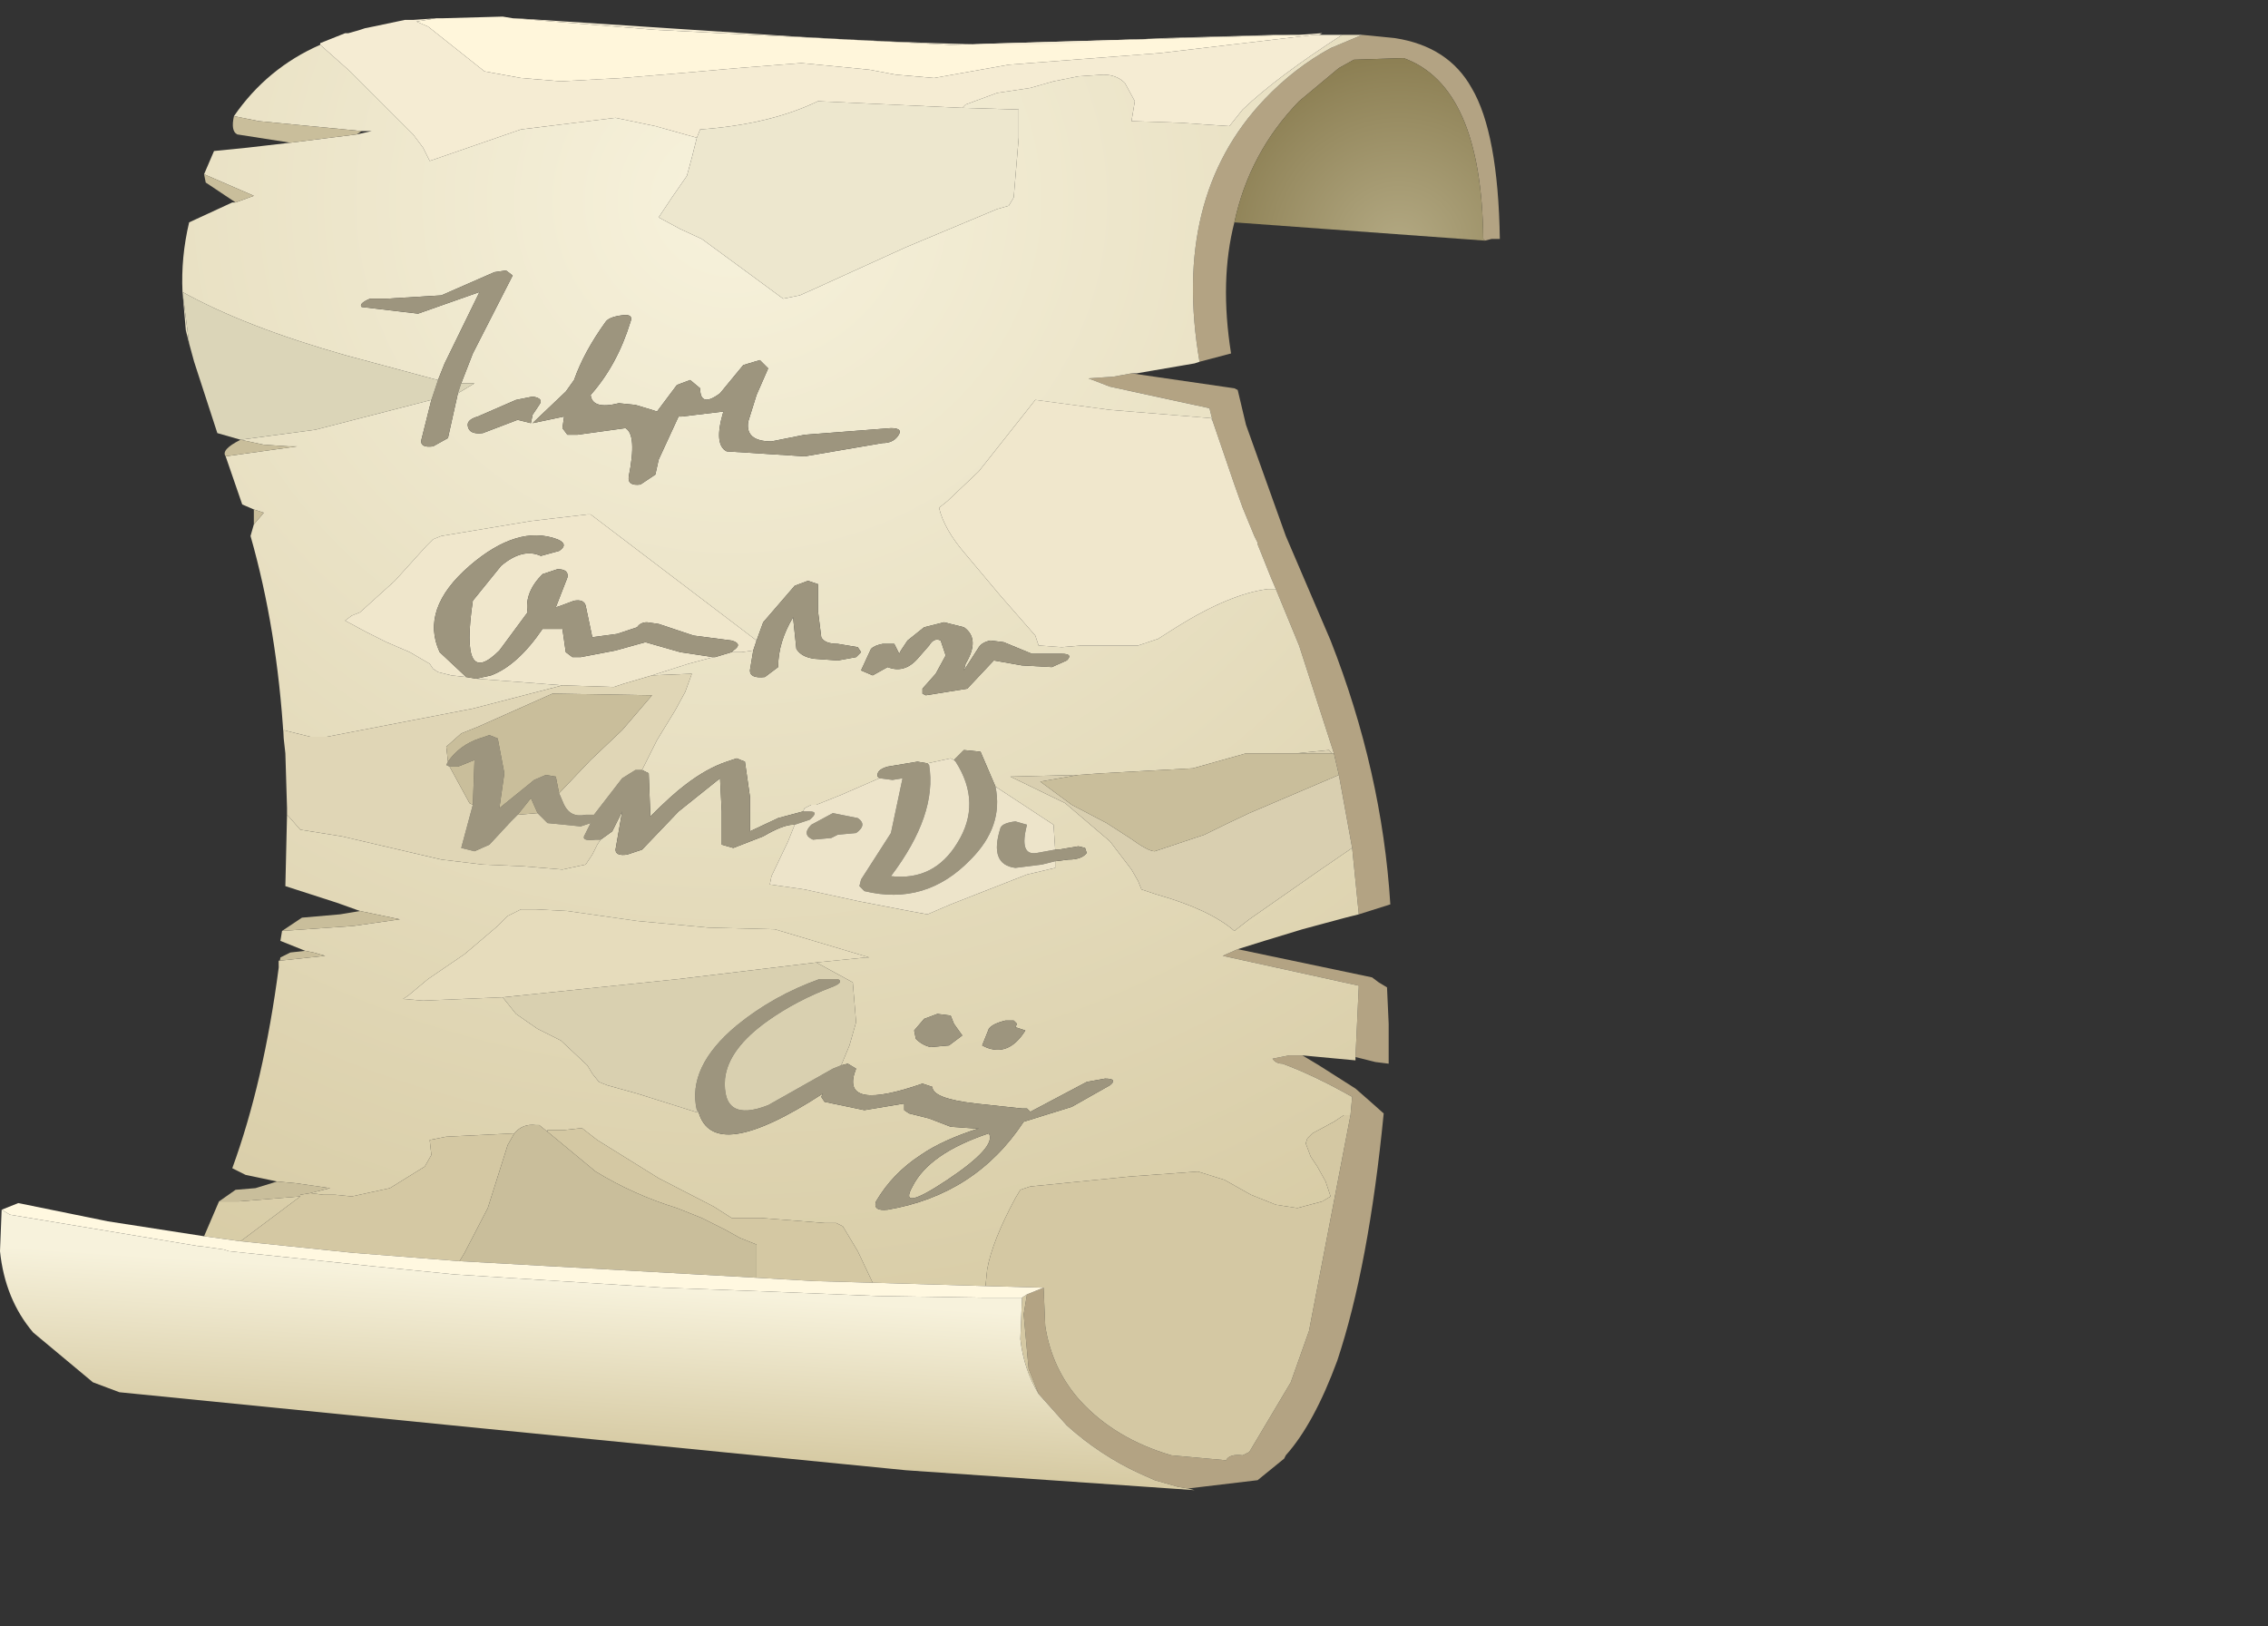 <?xml version="1.0" encoding="UTF-8" standalone="no"?>
<svg xmlns:xlink="http://www.w3.org/1999/xlink" height="49.0px" width="68.35px" xmlns="http://www.w3.org/2000/svg">
  <rect width="100%" height="100%" fill="#333333" stroke="none"/>
  <g transform="matrix(1.0, 0.0, 0.0, 1.0, 0.0, 0.0)">
    <use height="44.4" transform="matrix(1.0, 0.0, 0.0, 1.0, 0.0, 0.5)" width="45.2" xlink:href="#shape0"/>
  </g>
  <defs>
    <g id="shape0" transform="matrix(1.0, 0.0, 0.0, 1.0, 0.0, -0.5)">
      <path d="M44.75 7.25 L44.7 7.2 Q44.65 2.6 42.3 1.75 L40.8 1.8 40.35 2.05 39.15 3.05 Q37.65 4.6 37.2 6.7 36.75 8.45 37.1 10.65 L36.15 10.9 Q35.3 5.95 38.1 3.0 39.0 2.05 40.1 1.45 L41.05 1.05 42.05 1.15 Q43.65 1.4 44.35 2.65 45.15 4.0 45.2 7.2 L44.95 7.2 44.75 7.25 M40.7 33.6 L40.75 33.05 Q39.6 32.4 38.65 32.05 38.45 32.05 38.35 31.9 L38.85 31.8 39.25 31.8 39.75 32.1 40.85 32.8 41.25 33.15 41.7 33.55 Q41.25 38.15 40.3 41.0 39.6 42.9 38.75 43.85 L38.7 43.95 37.9 44.6 35.8 44.85 35.5 44.8 34.8 44.6 34.35 44.4 Q33.15 43.85 32.15 42.95 L31.3 42.0 31.0 41.25 30.85 39.6 30.95 39.0 31.45 38.8 31.5 39.95 Q31.7 41.25 32.55 42.2 33.6 43.35 35.3 43.85 L36.95 44.0 Q37.05 43.8 37.45 43.85 L37.65 43.75 38.9 41.65 39.45 40.1 40.7 33.6 M40.85 31.85 L40.95 29.7 36.85 28.8 37.3 28.6 41.35 29.45 41.55 29.6 41.8 29.75 41.85 30.85 41.85 32.05 41.45 32.0 40.85 31.85 M40.95 27.55 L40.75 25.55 40.35 23.35 40.2 22.7 39.15 19.45 38.45 17.75 38.3 17.4 37.9 16.4 37.9 16.35 37.8 16.15 37.45 15.3 37.2 14.6 36.55 12.7 36.45 12.3 33.45 11.65 32.8 11.4 33.55 11.35 34.1 11.25 37.2 11.7 37.3 11.75 37.55 12.8 38.75 16.15 40.1 19.3 Q41.65 23.25 41.9 27.25 L40.95 27.55" fill="#b3a383" fill-rule="evenodd" stroke="none"/>
      <path d="M37.2 6.7 Q37.65 4.6 39.15 3.05 L40.35 2.05 40.8 1.8 42.3 1.75 Q44.65 2.6 44.7 7.2 L44.75 7.25 37.2 6.7" fill="url(#gradient0)" fill-rule="evenodd" stroke="none"/>
      <path d="M41.05 1.05 L40.1 1.45 Q39.0 2.05 38.1 3.0 35.3 5.95 36.15 10.9 L36.0 10.95 34.25 11.25 34.1 11.25 33.55 11.35 32.8 11.4 33.45 11.65 36.45 12.3 36.55 12.7 36.5 12.6 33.45 12.35 31.2 12.05 29.5 14.2 28.55 15.1 28.3 15.3 Q28.45 15.95 29.1 16.7 L30.15 17.95 31.2 19.15 31.3 19.45 32.0 19.5 32.6 19.45 34.3 19.45 34.9 19.25 35.45 18.9 Q37.05 17.9 38.2 17.75 L38.45 17.75 39.15 19.45 40.2 22.7 40.15 22.7 40.05 22.6 39.05 22.7 37.55 22.7 35.95 23.15 33.2 23.3 32.5 23.35 30.45 23.4 32.1 24.2 33.45 25.35 34.1 26.2 34.3 26.55 34.4 26.8 34.85 26.95 Q36.45 27.4 37.2 28.05 L37.65 27.7 39.8 26.2 40.75 25.55 40.95 27.55 40.55 27.65 39.25 28.0 38.1 28.35 37.3 28.6 36.85 28.8 40.95 29.7 40.85 31.85 40.85 31.95 39.25 31.8 38.85 31.8 38.35 31.9 Q38.45 32.05 38.65 32.05 39.6 32.4 40.75 33.05 L40.7 33.6 40.5 33.6 40.2 33.8 39.55 34.15 39.4 34.3 39.35 34.45 39.5 34.85 39.7 35.15 39.95 35.6 40.1 36.05 39.85 36.2 39.1 36.4 38.45 36.3 37.7 36.0 36.9 35.55 36.1 35.3 34.05 35.45 31.05 35.75 30.75 35.85 30.6 36.1 Q29.9 37.4 29.75 38.25 L29.7 38.75 26.3 38.65 25.85 37.7 25.4 36.95 25.2 36.85 24.85 36.85 22.95 36.7 22.55 36.7 22.05 36.7 21.5 36.35 19.85 35.5 18.0 34.35 17.55 34.0 17.45 34.0 17.0 34.05 16.5 34.05 16.5 34.1 16.25 33.9 16.15 33.9 Q15.75 33.85 15.5 34.15 L13.45 34.25 12.95 34.35 13.0 34.8 12.8 35.15 11.75 35.8 10.6 36.05 10.1 36.0 9.75 36.0 9.35 35.95 9.95 35.8 8.9 35.65 8.35 35.6 7.4 35.4 7.0 35.2 Q7.95 32.6 8.4 29.15 L8.4 28.95 9.8 28.8 9.45 28.7 9.2 28.65 8.45 28.35 8.5 28.05 10.65 27.9 12.05 27.7 10.85 27.45 10.15 27.2 8.6 26.7 8.65 24.55 8.7 24.6 9.05 25.0 10.3 25.2 13.3 25.9 14.55 26.05 15.75 26.1 16.95 26.2 17.65 26.05 17.85 25.75 18.0 25.45 18.1 25.3 18.45 25.05 18.75 24.45 18.55 25.6 Q18.55 25.8 18.9 25.75 L19.35 25.6 20.45 24.45 21.7 23.45 21.75 24.45 21.75 25.45 22.1 25.55 23.0 25.2 Q23.6 24.85 23.9 24.85 L23.95 24.85 23.75 25.35 23.25 26.4 23.2 26.65 24.25 26.8 25.85 27.15 27.4 27.45 27.95 27.55 28.65 27.25 30.95 26.35 31.8 26.15 31.8 25.95 32.2 25.9 Q32.6 25.9 32.75 25.7 L32.7 25.55 32.5 25.5 31.9 25.6 31.8 25.6 31.75 24.85 30.0 23.7 29.55 22.65 29.05 22.6 28.75 22.9 28.65 22.85 27.95 23.0 27.65 22.95 26.75 23.1 Q26.4 23.2 26.45 23.4 L26.5 23.45 25.35 23.95 24.6 24.25 24.45 24.25 24.25 24.35 24.2 24.45 23.45 24.65 22.6 25.05 22.6 24.0 22.45 22.95 22.2 22.85 21.9 22.95 Q21.3 23.15 20.65 23.65 20.25 23.95 19.6 24.6 L19.55 23.3 19.35 23.2 19.8 22.3 20.35 21.4 20.65 20.85 20.85 20.3 19.65 20.35 20.75 20.0 21.5 19.8 21.55 19.8 22.05 19.65 22.35 19.65 22.7 19.6 22.6 20.2 Q22.6 20.45 23.05 20.4 L23.45 20.1 Q23.45 19.35 23.9 18.6 L24.0 19.55 Q24.15 19.8 24.55 19.85 L25.25 19.9 25.8 19.8 25.95 19.65 25.85 19.5 25.25 19.4 Q24.85 19.4 24.75 19.2 L24.65 18.4 24.65 17.6 24.35 17.5 23.95 17.65 23.0 18.75 22.8 19.3 17.8 15.5 17.7 15.5 16.0 15.7 13.3 16.15 13.05 16.25 12.85 16.45 11.9 17.5 10.85 18.45 10.6 18.55 10.4 18.7 11.05 19.05 11.65 19.35 12.35 19.65 12.95 20.0 13.05 20.15 13.2 20.25 13.6 20.35 14.05 20.4 14.35 20.45 16.95 20.65 15.6 21.0 14.25 21.35 9.85 22.2 9.6 22.2 9.35 22.2 8.55 22.0 8.55 22.25 Q8.35 18.95 7.55 16.15 L7.65 15.8 7.95 15.45 7.65 15.35 7.3 15.2 6.8 13.75 8.95 13.45 8.7 13.45 7.95 13.4 7.25 13.25 9.5 12.95 13.0 12.05 12.7 13.25 Q12.65 13.5 13.05 13.45 L13.5 13.2 13.8 11.85 14.3 11.55 13.9 11.55 14.25 10.65 15.45 8.3 15.25 8.15 14.9 8.2 13.3 8.9 11.65 9.0 11.15 9.0 Q10.8 9.15 10.9 9.25 L12.6 9.45 14.45 8.8 13.4 10.95 13.2 11.45 13.0 11.4 10.4 10.7 Q7.4 9.85 5.5 8.8 5.45 7.75 5.7 6.7 L7.0 6.1 7.1 6.1 7.65 5.9 6.15 5.25 6.45 4.55 7.45 4.45 8.75 4.3 10.75 4.05 11.2 3.95 10.9 3.95 7.8 3.65 7.05 3.5 Q8.05 2.05 9.65 1.35 L10.55 2.15 12.45 4.05 12.75 4.45 12.95 4.85 15.7 3.9 18.55 3.55 19.75 3.8 21.0 4.15 20.85 4.75 20.7 5.3 20.25 5.95 19.85 6.55 20.5 6.9 21.15 7.2 22.65 8.3 23.6 9.0 24.1 8.9 24.55 8.7 27.3 7.45 30.05 6.3 30.4 6.2 30.55 5.95 30.7 4.15 30.7 3.3 29.0 3.25 29.1 3.15 30.05 2.8 31.05 2.65 31.75 2.45 32.5 2.3 33.25 2.25 Q33.65 2.25 33.9 2.5 L34.2 3.05 34.1 3.65 35.6 3.7 36.3 3.75 37.05 3.8 37.45 3.3 Q38.5 2.3 40.45 1.05 L39.75 1.05 40.85 1.05 40.9 1.05 41.05 1.05 M21.7 11.85 Q21.1 12.3 21.1 11.7 L20.8 11.45 20.4 11.6 19.8 12.4 19.65 12.35 19.15 12.2 18.65 12.15 Q17.85 12.35 17.8 11.9 18.6 11.0 19.0 9.7 19.1 9.45 18.75 9.5 18.35 9.55 18.25 9.7 17.6 10.6 17.3 11.45 L17.05 11.8 16.05 12.75 17.0 12.55 16.95 12.9 17.1 13.1 17.4 13.1 18.85 12.9 Q19.2 13.1 18.95 14.35 18.9 14.65 19.3 14.6 L19.75 14.3 19.85 13.85 20.45 12.55 20.55 12.55 21.8 12.4 Q21.5 13.4 21.9 13.6 L24.25 13.75 26.6 13.35 Q26.9 13.35 27.05 13.15 27.25 12.9 26.85 12.9 L24.25 13.1 23.25 13.3 Q22.45 13.3 22.55 12.7 L22.8 11.9 23.15 11.1 22.9 10.85 22.4 11.0 21.7 11.85 M29.5 19.5 L29.05 20.2 29.1 20.0 Q29.55 19.25 29.05 18.9 L28.45 18.75 27.85 18.9 27.35 19.3 27.15 19.6 27.1 19.7 26.95 19.4 26.6 19.4 Q26.35 19.45 26.25 19.55 L25.95 20.2 26.3 20.35 26.75 20.1 Q27.25 20.3 27.65 19.85 L28.0 19.45 Q28.15 19.2 28.35 19.3 L28.5 19.75 28.2 20.3 27.8 20.75 27.8 20.9 27.9 20.95 29.15 20.75 29.95 19.9 30.8 20.05 31.7 20.1 32.15 19.9 Q32.35 19.7 32.0 19.7 L31.1 19.7 30.25 19.35 29.85 19.3 Q29.6 19.35 29.5 19.5 M15.55 12.05 L14.4 12.55 Q14.05 12.65 14.1 12.85 14.15 13.1 14.55 13.05 L15.6 12.65 16.0 12.75 16.05 12.5 16.25 12.2 Q16.4 12.0 16.05 11.95 L15.55 12.05 M5.7 10.35 L5.6 9.95 5.5 8.8 5.7 10.35 M24.6 29.0 L26.1 28.85 26.2 28.85 23.35 28.0 21.35 27.95 19.2 27.75 17.1 27.45 16.15 27.4 15.9 27.4 15.7 27.4 15.3 27.6 15.0 27.9 14.0 28.75 12.9 29.5 12.3 30.0 12.15 30.1 12.75 30.15 15.15 30.05 15.55 30.55 16.2 31.0 16.9 31.35 17.7 32.1 17.85 32.35 18.05 32.6 18.3 32.7 19.2 32.95 20.95 33.5 21.05 33.5 Q21.5 35.1 24.8 32.95 L24.75 33.05 24.85 33.2 26.05 33.45 27.25 33.25 27.25 33.45 27.4 33.55 28.0 33.7 28.65 33.95 29.35 34.0 29.5 34.0 Q28.4 34.35 27.75 34.8 26.9 35.35 26.4 36.2 26.3 36.5 26.75 36.45 29.4 36.0 30.85 33.8 L32.3 33.35 33.45 32.7 Q33.7 32.5 33.3 32.5 L32.75 32.6 31.05 33.5 30.95 33.4 30.8 33.4 29.4 33.25 Q28.1 33.1 28.1 32.75 L27.8 32.65 27.5 32.75 Q25.3 33.45 25.8 32.2 L25.55 32.05 25.35 32.1 25.6 31.5 25.8 30.8 25.75 30.2 25.7 29.6 24.6 29.0 M6.15 37.25 L6.6 36.2 7.2 36.2 9.05 36.05 7.25 37.4 6.15 37.25 M30.55 30.75 L30.3 30.75 Q29.9 30.85 29.8 31.0 L29.7 31.25 29.6 31.5 29.7 31.55 Q30.4 31.85 30.9 31.05 L30.6 30.95 30.65 30.85 30.55 30.75 M27.85 30.7 L27.55 31.05 27.6 31.3 Q27.8 31.5 28.05 31.55 L28.6 31.5 29.0 31.2 28.75 30.85 28.65 30.6 28.25 30.55 27.85 30.7 M28.55 35.55 Q27.05 36.55 27.5 35.75 28.0 34.75 29.8 34.15 30.05 34.55 28.55 35.55" fill="url(#gradient1)" fill-rule="evenodd" stroke="none"/>
      <path d="M9.35 35.95 L9.75 36.0 10.1 36.0 10.6 36.05 11.75 35.8 12.8 35.15 13.0 34.8 12.95 34.35 13.45 34.25 15.5 34.15 15.3 34.5 15.0 35.45 14.7 36.4 14.0 37.75 13.85 38.0 10.65 37.75 7.25 37.4 9.05 36.05 9.05 36.0 9.35 35.95 M16.5 34.1 L16.5 34.05 17.0 34.05 17.45 34.0 17.55 34.0 18.0 34.35 19.85 35.5 21.5 36.35 22.05 36.7 22.55 36.7 22.95 36.7 24.85 36.85 25.2 36.85 25.4 36.95 25.85 37.7 26.3 38.65 24.55 38.6 22.8 38.5 22.8 37.5 22.3 37.3 21.85 37.05 21.15 36.7 20.4 36.4 Q19.1 36.0 17.95 35.3 L16.5 34.1 M29.7 38.75 L29.75 38.25 Q29.9 37.4 30.6 36.1 L30.75 35.85 31.05 35.75 34.05 35.45 36.1 35.3 36.9 35.55 37.7 36.0 38.45 36.3 39.1 36.4 39.85 36.2 40.1 36.05 39.95 35.6 39.7 35.15 39.5 34.85 39.35 34.45 39.4 34.3 39.55 34.15 40.2 33.8 40.5 33.6 40.7 33.6 39.45 40.1 38.9 41.65 37.65 43.75 37.45 43.85 Q37.05 43.8 36.95 44.0 L35.3 43.85 Q33.6 43.35 32.55 42.2 31.7 41.25 31.5 39.95 L31.45 38.8 29.7 38.75 M31.3 42.0 Q30.85 41.25 30.75 40.35 L30.8 39.1 30.95 39.0 30.85 39.6 31.0 41.25 31.3 42.0" fill="#d4c8a3" fill-rule="evenodd" stroke="none"/>
      <path d="M38.9 1.05 L39.15 1.05 39.85 1.0 39.75 1.05 39.7 1.05 39.6 1.05 34.95 1.6 32.35 1.8 30.4 1.95 28.15 2.35 27.0 2.25 26.2 2.1 24.15 1.9 22.25 2.05 20.55 2.2 18.75 2.35 16.9 2.45 15.7 2.35 14.6 2.15 12.9 0.8 12.55 0.65 13.15 0.55 13.35 0.55 15.15 0.5 15.45 0.55 19.75 0.9 28.65 1.35 38.9 1.05" fill="#fff6db" fill-rule="evenodd" stroke="none"/>
      <path d="M39.75 1.05 L40.45 1.05 Q38.5 2.3 37.45 3.3 L37.05 3.8 36.3 3.75 35.6 3.7 34.1 3.65 34.2 3.05 33.9 2.5 Q33.65 2.25 33.25 2.25 L32.5 2.3 31.75 2.45 31.05 2.65 30.05 2.8 29.1 3.15 29.0 3.25 24.65 3.05 Q23.2 3.75 21.1 3.9 L21.0 4.15 19.75 3.8 18.55 3.55 15.7 3.9 12.95 4.85 12.75 4.45 12.45 4.05 10.55 2.15 9.65 1.35 9.65 1.3 9.9 1.2 10.4 1.0 10.5 1.0 10.85 0.9 11.0 0.85 11.25 0.8 12.2 0.6 12.45 0.6 13.15 0.55 12.55 0.65 12.9 0.8 14.6 2.15 15.7 2.35 16.9 2.45 18.75 2.35 20.55 2.2 22.25 2.05 24.15 1.9 26.2 2.1 27.0 2.25 28.15 2.35 30.4 1.95 32.35 1.8 34.95 1.6 39.6 1.05 39.7 1.05 39.75 1.05 M38.9 1.05 L28.65 1.35 19.75 0.9 15.45 0.55 15.55 0.55 23.95 1.1 Q29.85 1.45 32.4 1.3 L34.95 1.15 38.45 1.05 38.7 1.05 38.9 1.05" fill="#f5ecd3" fill-rule="evenodd" stroke="none"/>
      <path d="M29.0 3.25 L30.7 3.3 30.7 4.15 30.55 5.95 30.4 6.2 30.05 6.3 27.3 7.45 24.55 8.7 24.1 8.9 23.6 9.0 22.65 8.3 21.15 7.2 20.5 6.9 19.85 6.55 20.25 5.95 20.7 5.3 20.85 4.75 21.0 4.15 21.1 3.9 Q23.2 3.75 24.65 3.05 L29.0 3.25" fill="#ede7ce" fill-rule="evenodd" stroke="none"/>
      <path d="M16.95 20.65 L14.35 20.45 14.8 20.35 Q15.6 20.05 16.35 18.95 L16.95 18.95 17.05 19.65 17.25 19.8 17.5 19.8 18.55 19.6 19.45 19.35 20.5 19.65 21.5 19.8 20.75 20.0 19.65 20.35 18.8 20.6 18.5 20.7 16.95 20.65 M14.05 20.4 L13.6 20.35 13.2 20.25 13.05 20.15 12.95 20.0 12.35 19.65 11.65 19.35 11.05 19.05 10.4 18.7 10.6 18.55 10.85 18.45 11.9 17.5 12.85 16.45 13.05 16.25 13.3 16.15 16.0 15.7 17.7 15.5 17.8 15.5 22.8 19.3 22.7 19.6 22.35 19.65 22.05 19.65 22.1 19.6 Q22.4 19.4 22.05 19.3 L20.9 19.15 19.85 18.8 19.5 18.75 Q19.3 18.75 19.2 18.9 L18.6 19.1 17.85 19.2 17.65 18.25 Q17.6 18.05 17.3 18.1 L16.9 18.25 16.75 18.3 17.1 17.4 Q17.15 17.15 16.8 17.15 L16.35 17.3 Q15.8 17.85 15.9 18.45 L15.05 19.6 Q13.85 20.8 14.25 18.1 L15.1 17.05 Q15.75 16.5 16.3 16.75 L16.85 16.6 Q17.15 16.4 16.8 16.25 15.6 15.8 14.15 17.05 12.65 18.35 13.25 19.65 L14.05 20.4 M38.45 17.75 L38.2 17.75 Q37.05 17.9 35.45 18.9 L34.9 19.25 34.3 19.45 32.6 19.45 32.0 19.5 31.3 19.45 31.2 19.15 30.15 17.95 29.1 16.7 Q28.45 15.95 28.3 15.3 L28.55 15.1 29.5 14.2 31.2 12.05 33.45 12.35 36.5 12.6 36.55 12.7 37.2 14.6 37.45 15.3 37.8 16.15 37.9 16.35 37.9 16.4 38.3 17.4 38.45 17.75" fill="#f0e7cc" fill-rule="evenodd" stroke="none"/>
      <path d="M13.2 11.45 L13.4 10.95 14.45 8.8 12.6 9.45 10.9 9.25 Q10.8 9.15 11.15 9.0 L11.65 9.0 13.3 8.9 14.9 8.2 15.25 8.15 15.45 8.3 14.25 10.65 13.9 11.55 13.8 11.85 13.5 13.2 13.05 13.45 Q12.65 13.5 12.7 13.25 L13.0 12.05 13.2 11.45 M14.35 20.45 L14.05 20.4 13.25 19.65 Q12.65 18.35 14.15 17.05 15.6 15.8 16.8 16.25 17.15 16.4 16.85 16.6 L16.3 16.75 Q15.75 16.5 15.1 17.05 L14.25 18.1 Q13.85 20.8 15.05 19.6 L15.9 18.45 Q15.8 17.85 16.35 17.3 L16.8 17.15 Q17.15 17.15 17.1 17.4 L16.75 18.3 16.9 18.25 17.3 18.1 Q17.6 18.05 17.65 18.25 L17.85 19.2 18.6 19.1 19.2 18.9 Q19.3 18.75 19.5 18.75 L19.85 18.8 20.9 19.15 22.05 19.3 Q22.4 19.4 22.1 19.6 L22.05 19.65 21.55 19.8 21.5 19.8 20.5 19.65 19.45 19.35 18.55 19.6 17.5 19.8 17.25 19.8 17.05 19.65 16.95 18.95 16.35 18.95 Q15.6 20.05 14.8 20.35 L14.35 20.45 M22.8 19.3 L23.0 18.75 23.95 17.65 24.35 17.5 24.65 17.6 24.65 18.4 24.75 19.2 Q24.85 19.4 25.25 19.4 L25.85 19.5 25.95 19.65 25.8 19.8 25.25 19.9 24.55 19.85 Q24.15 19.8 24.0 19.55 L23.9 18.6 Q23.45 19.35 23.45 20.1 L23.05 20.4 Q22.6 20.45 22.6 20.2 L22.7 19.6 22.8 19.3 M19.35 23.2 L19.55 23.3 19.6 24.6 Q20.25 23.95 20.65 23.65 21.3 23.15 21.9 22.95 L22.2 22.85 22.45 22.95 22.6 24.0 22.6 25.05 23.45 24.65 24.2 24.45 24.4 24.45 Q24.7 24.45 24.4 24.7 L23.95 24.85 23.9 24.85 Q23.6 24.85 23.0 25.2 L22.1 25.55 21.75 25.45 21.75 24.45 21.7 23.45 20.45 24.45 19.35 25.6 18.9 25.75 Q18.55 25.8 18.55 25.6 L18.75 24.45 18.45 25.05 18.1 25.3 17.95 25.3 Q17.55 25.35 17.6 25.2 L17.8 24.8 17.5 24.9 16.5 24.8 16.2 24.5 16.0 24.05 15.6 24.55 15.4 24.75 14.75 25.45 14.3 25.65 13.9 25.55 14.25 24.25 14.3 22.9 13.8 23.1 13.55 23.1 13.45 23.05 13.5 22.95 Q13.85 22.45 14.45 22.25 L14.75 22.15 15.0 22.25 15.2 23.3 15.05 24.35 16.1 23.5 16.45 23.35 16.75 23.4 16.85 23.9 17.0 24.25 Q17.2 24.65 17.65 24.55 L17.9 24.55 18.75 23.45 19.15 23.2 19.35 23.2 M26.5 23.45 L26.45 23.4 Q26.4 23.2 26.75 23.1 L27.65 22.95 27.95 23.0 28.0 23.05 Q28.25 24.55 26.85 26.4 28.15 26.55 28.85 25.4 29.6 24.2 28.8 22.95 L28.75 22.9 29.05 22.6 29.55 22.65 30.0 23.7 Q30.25 24.9 29.25 25.9 27.9 27.3 26.05 26.85 L25.9 26.7 25.95 26.5 26.85 25.1 27.2 23.45 26.9 23.5 26.5 23.45 M31.8 25.6 L31.9 25.6 32.5 25.5 32.7 25.55 32.75 25.7 Q32.6 25.9 32.2 25.9 L31.8 25.95 31.4 26.05 30.6 26.15 Q29.8 26.05 30.15 24.95 30.2 24.8 30.6 24.75 L30.95 24.85 Q30.7 25.8 31.25 25.7 L31.8 25.6 M21.7 11.85 L22.4 11.0 22.9 10.85 23.15 11.1 22.8 11.9 22.55 12.7 Q22.45 13.3 23.25 13.3 L24.25 13.1 26.85 12.9 Q27.25 12.9 27.05 13.15 26.9 13.35 26.6 13.35 L24.25 13.75 21.9 13.6 Q21.5 13.4 21.8 12.4 L20.55 12.55 20.45 12.55 19.85 13.85 19.75 14.3 19.3 14.6 Q18.9 14.65 18.95 14.35 19.2 13.1 18.85 12.9 L17.4 13.1 17.1 13.1 16.95 12.9 17.0 12.55 16.05 12.75 17.05 11.8 17.3 11.45 Q17.6 10.6 18.25 9.7 18.35 9.55 18.75 9.5 19.1 9.45 19.0 9.7 18.6 11.0 17.8 11.9 17.85 12.35 18.65 12.15 L19.15 12.2 19.65 12.35 19.8 12.4 20.4 11.6 20.8 11.45 21.1 11.7 Q21.1 12.3 21.7 11.85 M29.5 19.5 Q29.6 19.35 29.85 19.3 L30.25 19.35 31.1 19.7 32.0 19.7 Q32.35 19.7 32.15 19.9 L31.7 20.1 30.8 20.05 29.95 19.9 29.15 20.75 27.9 20.95 27.8 20.9 27.8 20.75 28.2 20.3 28.5 19.75 28.35 19.3 Q28.15 19.2 28.0 19.45 L27.65 19.85 Q27.25 20.3 26.75 20.1 L26.3 20.35 25.95 20.2 26.25 19.55 Q26.35 19.45 26.6 19.4 L26.95 19.4 27.1 19.7 27.15 19.6 27.35 19.3 27.85 18.9 28.45 18.75 29.05 18.9 Q29.55 19.25 29.1 20.0 L29.05 20.2 29.5 19.5 M25.1 24.5 L25.85 24.65 Q26.15 24.85 25.8 25.1 L25.25 25.15 25.05 25.25 24.5 25.3 Q24.15 25.15 24.45 24.85 L25.1 24.5 M15.55 12.05 L16.05 11.95 Q16.4 12.0 16.25 12.2 L16.05 12.5 16.0 12.75 15.6 12.65 14.55 13.05 Q14.15 13.1 14.1 12.85 14.05 12.65 14.4 12.55 L15.55 12.05 M25.35 32.1 L25.55 32.05 25.8 32.2 Q25.3 33.45 27.5 32.75 L27.8 32.65 28.1 32.75 Q28.1 33.1 29.4 33.25 L30.8 33.4 30.95 33.4 31.05 33.5 32.75 32.6 33.3 32.5 Q33.7 32.5 33.45 32.7 L32.3 33.35 30.85 33.8 Q29.4 36.0 26.75 36.45 26.3 36.5 26.4 36.2 26.9 35.35 27.75 34.8 28.4 34.35 29.5 34.0 L29.35 34.0 28.65 33.95 28.0 33.7 27.4 33.55 27.25 33.45 27.25 33.25 26.05 33.45 24.85 33.2 24.75 33.05 24.8 32.95 Q21.5 35.1 21.05 33.5 L21.0 33.45 Q20.7 32.15 22.2 30.9 23.3 30.0 24.7 29.5 L25.25 29.5 Q25.45 29.6 25.05 29.75 24.0 30.15 23.15 30.75 21.95 31.6 21.85 32.5 21.75 33.85 23.15 33.3 L25.1 32.2 25.35 32.1 M27.85 30.7 L28.25 30.55 28.65 30.6 28.75 30.85 29.0 31.2 28.6 31.5 28.05 31.55 Q27.8 31.5 27.6 31.3 L27.55 31.05 27.85 30.7 M30.55 30.75 L30.65 30.85 30.6 30.95 30.9 31.05 Q30.4 31.85 29.7 31.55 L29.6 31.5 29.7 31.25 29.8 31.0 Q29.9 30.85 30.3 30.75 L30.55 30.75 M28.55 35.55 Q30.05 34.55 29.8 34.15 28.0 34.75 27.5 35.75 27.05 36.55 28.55 35.55" fill="#9d957e" fill-rule="evenodd" stroke="none"/>
      <path d="M8.55 22.25 L8.55 22.0 9.35 22.2 9.6 22.2 9.85 22.2 14.25 21.35 15.6 21.0 16.95 20.65 18.5 20.7 18.8 20.6 19.65 20.35 20.85 20.3 20.65 20.85 20.35 21.4 19.8 22.3 19.35 23.2 19.15 23.2 18.75 23.45 17.9 24.55 17.65 24.55 Q17.2 24.65 17.0 24.25 L16.85 23.9 17.8 22.9 18.75 22.0 19.65 20.95 16.65 20.9 14.4 21.9 13.9 22.1 13.45 22.5 13.5 22.95 13.45 23.05 13.55 23.1 13.85 23.65 14.15 24.2 14.25 24.25 13.9 25.55 14.3 25.65 14.75 25.45 15.4 24.75 15.6 24.55 16.2 24.5 16.5 24.8 17.5 24.9 17.8 24.8 17.6 25.2 Q17.55 25.35 17.95 25.3 L18.1 25.3 18.0 25.45 17.85 25.75 17.65 26.05 16.95 26.2 15.75 26.1 14.55 26.05 13.3 25.9 10.3 25.2 9.05 25.0 8.7 24.6 8.65 24.55 8.65 24.35 8.6 22.7 8.55 22.25" fill="#e0d6b6" fill-rule="evenodd" stroke="none"/>
      <path d="M24.2 24.45 L24.25 24.35 24.45 24.25 24.6 24.25 25.35 23.95 26.5 23.45 26.9 23.5 27.2 23.45 26.85 25.1 25.95 26.5 25.9 26.7 26.05 26.85 Q27.9 27.3 29.25 25.9 30.25 24.9 30.0 23.7 L31.75 24.85 31.8 25.6 31.25 25.7 Q30.7 25.8 30.95 24.85 L30.6 24.75 Q30.2 24.8 30.15 24.95 29.8 26.05 30.6 26.15 L31.4 26.05 31.8 25.95 31.8 26.15 30.95 26.35 28.65 27.25 27.95 27.55 27.4 27.45 25.85 27.15 24.25 26.8 23.2 26.65 23.25 26.4 23.75 25.35 23.95 24.85 24.4 24.7 Q24.7 24.45 24.4 24.45 L24.2 24.45 M27.95 23.0 L28.65 22.85 28.75 22.9 28.8 22.95 Q29.6 24.2 28.85 25.4 28.15 26.55 26.85 26.4 28.25 24.55 28.0 23.05 L27.95 23.0 M25.1 24.5 L24.45 24.85 Q24.15 25.15 24.5 25.3 L25.05 25.25 25.25 25.15 25.8 25.1 Q26.15 24.85 25.85 24.65 L25.1 24.5" fill="#ede4ca" fill-rule="evenodd" stroke="none"/>
      <path d="M40.75 25.55 L39.8 26.2 37.65 27.7 37.2 28.05 Q36.45 27.4 34.85 26.95 L34.4 26.8 34.3 26.55 34.1 26.2 33.45 25.35 32.1 24.2 30.45 23.4 32.5 23.35 31.35 23.55 32.3 24.25 33.35 24.8 34.05 25.25 Q34.6 25.65 34.8 25.65 L36.3 25.15 Q36.9 24.85 37.65 24.5 L40.35 23.35 40.75 25.55 M39.05 22.7 L40.05 22.6 40.15 22.7 39.05 22.7" fill="#d9cfb0" fill-rule="evenodd" stroke="none"/>
      <path d="M7.05 3.5 L7.8 3.65 10.9 3.95 10.75 4.05 8.75 4.3 7.15 4.05 Q6.95 3.95 7.05 3.5 M6.15 5.25 L7.65 5.9 7.1 6.1 6.2 5.5 6.15 5.25 M7.25 13.25 L7.95 13.4 8.7 13.45 8.95 13.45 6.8 13.75 Q6.65 13.55 7.25 13.25 M7.65 15.35 L7.95 15.45 7.65 15.8 7.65 15.35 M10.85 27.45 L12.05 27.7 10.65 27.9 8.5 28.05 9.1 27.65 10.25 27.55 10.85 27.45 M9.2 28.65 L9.45 28.7 9.8 28.8 8.4 28.95 8.4 29.15 8.45 28.85 8.75 28.7 9.2 28.65 M8.35 35.6 L8.9 35.65 9.95 35.8 9.35 35.95 9.05 36.0 9.05 36.05 7.2 36.2 6.6 36.2 7.1 35.85 7.7 35.8 8.35 35.6 M15.5 34.15 Q15.75 33.85 16.15 33.9 L16.25 33.9 16.5 34.1 17.95 35.3 Q19.1 36.0 20.4 36.4 L21.15 36.7 21.85 37.05 22.3 37.3 22.8 37.5 22.8 38.5 13.85 38.0 14.0 37.75 14.7 36.4 15.0 35.45 15.3 34.5 15.5 34.15 M32.5 23.35 L33.2 23.3 35.95 23.15 37.55 22.7 39.05 22.7 40.15 22.7 40.2 22.7 40.35 23.35 37.65 24.5 Q36.9 24.85 36.3 25.15 L34.8 25.65 Q34.6 25.65 34.05 25.25 L33.35 24.8 32.3 24.25 31.35 23.55 32.5 23.35 M16.85 23.9 L16.75 23.4 16.45 23.35 16.1 23.5 15.05 24.35 15.2 23.3 15.0 22.25 14.75 22.15 14.45 22.25 Q13.85 22.45 13.5 22.95 L13.45 22.5 13.9 22.1 14.4 21.9 16.65 20.9 19.65 20.95 18.75 22.0 17.8 22.9 16.85 23.9 M13.55 23.1 L13.8 23.1 14.3 22.9 14.25 24.25 14.15 24.2 13.85 23.65 13.55 23.1 M15.6 24.55 L16.0 24.05 16.2 24.5 15.6 24.55" fill="#c9be9b" fill-rule="evenodd" stroke="none"/>
      <path d="M5.5 8.8 Q7.4 9.85 10.4 10.7 L13.0 11.4 13.2 11.45 13.0 12.05 9.5 12.95 7.25 13.25 6.55 13.05 5.85 10.9 5.7 10.35 5.5 8.8 M13.9 11.55 L14.3 11.55 13.8 11.85 13.9 11.55" fill="#dbd5b8" fill-rule="evenodd" stroke="none"/>
      <path d="M15.15 30.05 L12.75 30.15 12.15 30.1 12.3 30.0 12.9 29.5 14.0 28.75 15.0 27.9 15.3 27.6 15.7 27.4 15.9 27.4 16.15 27.4 17.1 27.45 19.2 27.75 21.35 27.95 23.35 28.0 26.2 28.85 26.1 28.85 24.6 29.0 20.45 29.5 15.15 30.05" fill="#e6dcbc" fill-rule="evenodd" stroke="none"/>
      <path d="M15.15 30.05 L20.45 29.5 24.6 29.0 25.7 29.6 25.75 30.2 25.8 30.8 25.6 31.5 25.35 32.1 25.1 32.2 23.15 33.3 Q21.75 33.85 21.85 32.5 21.95 31.6 23.15 30.75 24.0 30.15 25.05 29.75 25.45 29.6 25.25 29.5 L24.7 29.5 Q23.3 30.0 22.2 30.9 20.7 32.15 21.0 33.45 L21.05 33.5 20.95 33.5 19.2 32.95 18.3 32.7 18.05 32.6 17.85 32.35 17.7 32.1 16.9 31.35 16.2 31.0 15.55 30.55 15.15 30.05" fill="#d9d0b0" fill-rule="evenodd" stroke="none"/>
      <path d="M26.3 38.65 L29.7 38.75 31.45 38.8 30.95 39.0 30.8 39.1 30.75 39.1 29.65 39.1 26.45 39.05 22.75 38.9 20.0 38.8 13.7 38.4 11.2 38.15 6.9 37.7 6.75 37.65 6.05 37.55 6.0 37.55 0.3 36.6 0.05 36.45 0.55 36.25 3.25 36.8 6.15 37.25 7.25 37.4 10.65 37.75 13.85 38.0 22.8 38.5 24.55 38.6 26.3 38.65" fill="#fff8e0" fill-rule="evenodd" stroke="none"/>
      <path d="M0.05 36.45 L0.3 36.6 6.0 37.55 6.05 37.55 6.75 37.65 6.9 37.7 11.2 38.15 13.7 38.4 20.0 38.8 22.75 38.9 26.45 39.05 29.65 39.1 30.75 39.1 30.8 39.1 30.75 40.35 Q30.85 41.25 31.3 42.0 L32.15 42.95 Q33.15 43.85 34.35 44.4 L34.8 44.6 35.5 44.8 35.8 44.85 36.0 44.9 27.3 44.3 14.65 43.05 3.6 41.95 2.8 41.65 1.0 40.15 Q0.15 39.15 0.0 37.7 L0.05 36.45" fill="url(#gradient2)" fill-rule="evenodd" stroke="none"/>
    </g>
    <radialGradient cx="0" cy="0" gradientTransform="matrix(0.007, 0.0, 0.0, -0.007, 42.15, 7.45)" gradientUnits="userSpaceOnUse" id="gradient0" r="819.2" spreadMethod="pad">
      <stop offset="0.0" stop-color="#b3a983"/>
      <stop offset="1.0" stop-color="#8c7f53"/>
    </radialGradient>
    <radialGradient cx="0" cy="0" gradientTransform="matrix(0.048, 0.0, 0.0, -0.045, 22.05, 6.05)" gradientUnits="userSpaceOnUse" id="gradient1" r="819.2" spreadMethod="pad">
      <stop offset="0.0" stop-color="#f7f2dc"/>
      <stop offset="1.0" stop-color="#d6caa3"/>
    </radialGradient>
    <linearGradient gradientTransform="matrix(-2.0E-4, 0.003, 0.003, 2.0E-4, 17.95, 41.2)" gradientUnits="userSpaceOnUse" id="gradient2" spreadMethod="pad" x1="-819.2" x2="819.2">
      <stop offset="0.0" stop-color="#f7f2dc"/>
      <stop offset="1.0" stop-color="#d6caa3"/>
    </linearGradient>
  </defs>
</svg>
